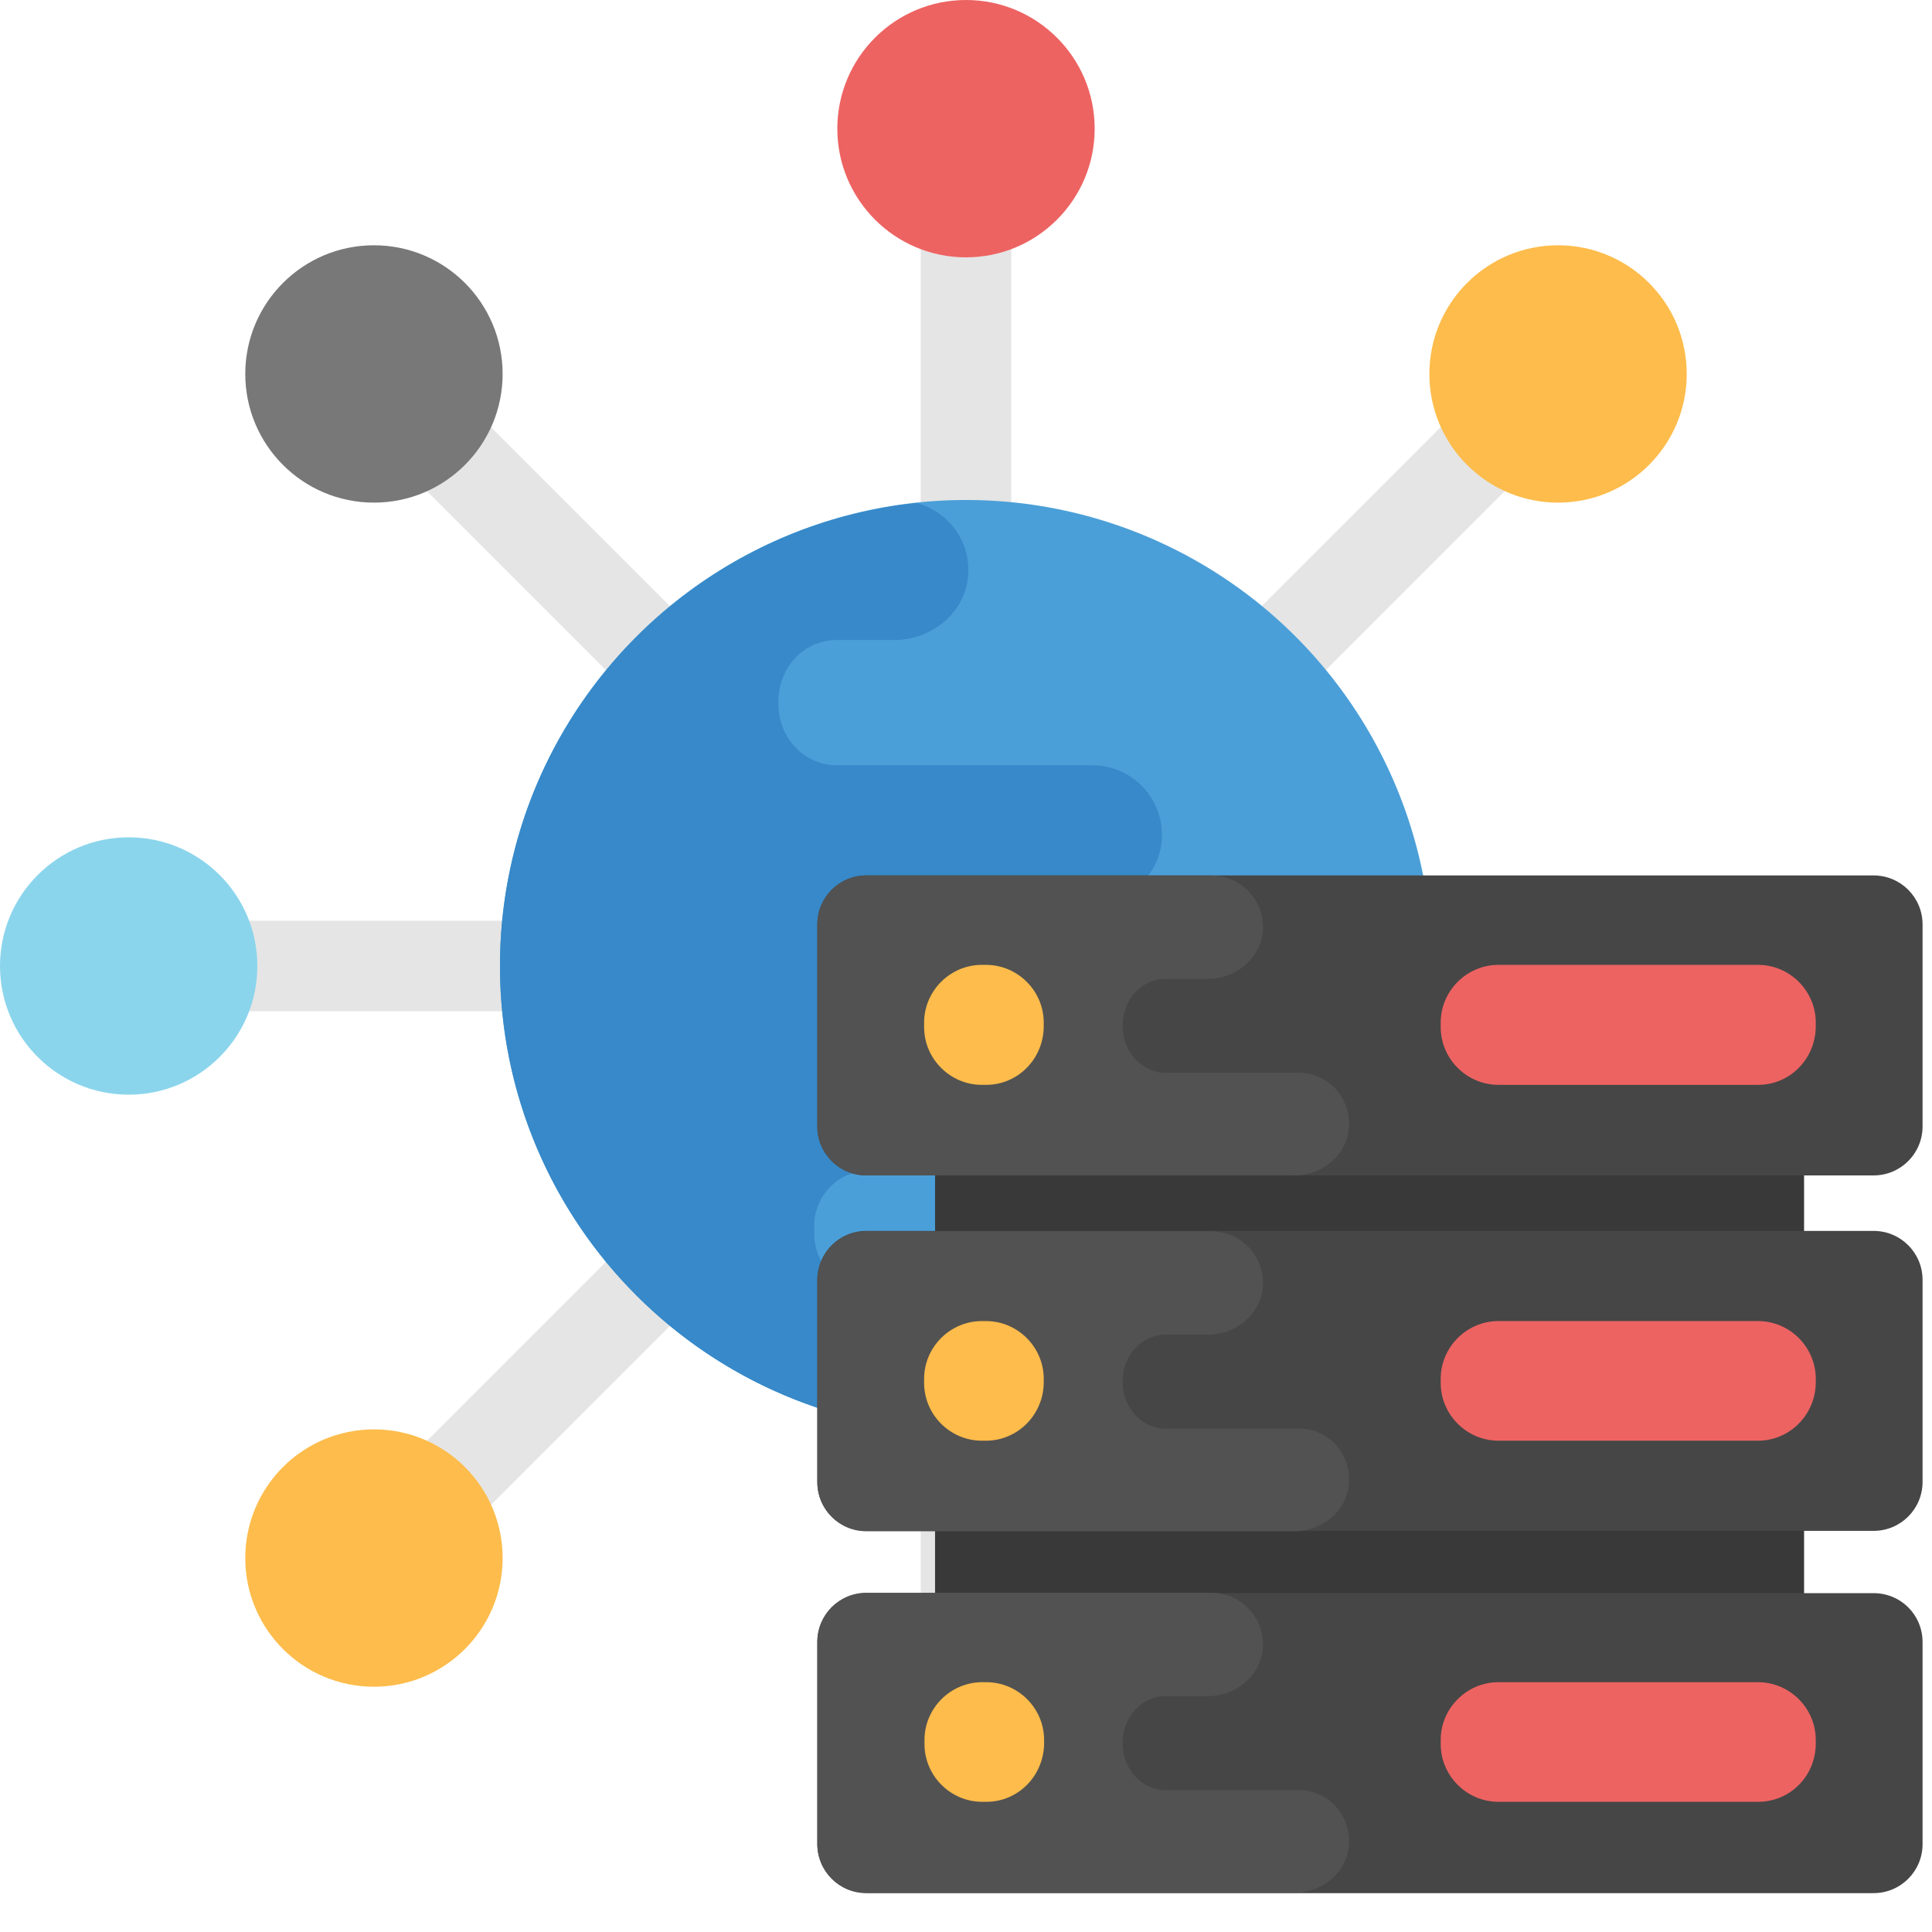 <?xml version="1.0" encoding="utf-8"?>
<!-- Generator: Adobe Illustrator 22.0.1, SVG Export Plug-In . SVG Version: 6.00 Build 0)  -->
<svg version="1.1" id="Capa_1" xmlns="http://www.w3.org/2000/svg" xmlns:xlink="http://www.w3.org/1999/xlink" x="0px" y="0px"
	 viewBox="0 0 512 512" style="enable-background:new 0 0 512 512;" xml:space="preserve">
<style type="text/css">
	.st0{fill:#E5E5E5;}
	.st1{fill:#4B9FD8;}
	.st2{fill:#3789C9;}
	.st3{fill:#ED6362;}
	.st4{fill:#FDBC4B;}
	.st5{fill:#8BD5EC;}
	.st6{fill:#787878;}
	.st7{fill:#383938;}
	.st8{fill:#464646;}
	.st9{fill:#525252;}
</style>
<g>
	<rect x="244" y="34.1" class="st0" width="24" height="443.7"/>
	
		<rect x="34.1" y="244" transform="matrix(0.707 -0.707 0.707 0.707 -106.036 255.997)" class="st0" width="443.8" height="24"/>
	<rect x="34.1" y="244" class="st0" width="443.7" height="24"/>
	
		<rect x="244" y="34.1" transform="matrix(0.707 -0.707 0.707 0.707 -106.04 256.001)" class="st0" width="24" height="443.8"/>
</g>
<circle class="st1" cx="256" cy="256" r="123.5"/>
<path class="st2" d="M254.9,239.8h33.5c10,0,19-7.5,19.5-17.5c0.6-10.7-7.9-19.5-18.5-19.5h-67.6c-8.9,0-15.6-7.5-15.5-16.4
	c0-0.1,0-0.1,0-0.2s0-0.1,0-0.2c-0.1-8.9,6.6-16.4,15.5-16.4h15.3c10,0,19-7.5,19.5-17.5c0.5-9-5.5-16.6-13.7-18.8
	c-62,6.5-110.4,59-110.4,122.7c0,68.2,55.3,123.5,123.5,123.5c10.2,0,18.5-8.3,18.5-18.5s-8.3-18.5-18.5-18.5h-24.7
	c-8.5,0-15.5-7-15.5-15.5v-0.2c0-0.4,0-0.8,0-1.1c-0.5-8.4,6.2-15.5,14.6-15.5H270c10,0,19-7.5,19.5-17.5
	c0.6-10.7-7.9-19.5-18.5-19.5h-16.9c-8.6,0-15.6-7-15.5-15.6v-1.1v-0.2C238.5,247.2,245.9,239.8,254.9,239.8z"/>
<g>
	<circle class="st3" cx="256" cy="34.1" r="34.1"/>
</g>
<g>
	<circle class="st4" cx="412.9" cy="99.1" r="34.1"/>
	<circle class="st4" cx="99.1" cy="412.9" r="34.1"/>
</g>
<g>
	<circle class="st5" cx="34.1" cy="256" r="34.1"/>
</g>
<g>
	<circle class="st6" cx="412.9" cy="412.9" r="34.1"/>
	<circle class="st6" cx="99.1" cy="99.1" r="34.1"/>
</g>
<g>
	<rect x="247.8" y="297" class="st7" width="230.3" height="182.1"/>
	<path class="st8" d="M496.5,422.2H229.6c-7.2,0-13,5.8-13,13v53.5c0,7.2,5.8,13,13,13h266.9c7.2,0,13-5.8,13-13v-53.5
		C509.5,427.9,503.7,422.2,496.5,422.2z"/>
	<path class="st8" d="M496.5,326.2H229.6c-7.2,0-13,5.8-13,13v53.5c0,7.2,5.8,13,13,13h266.9c7.2,0,13-5.8,13-13v-53.5
		C509.5,332,503.7,326.2,496.5,326.2z"/>
	<path class="st3" d="M465.9,381.8h-68.8c-8.4,0-15.3-6.9-15.3-15.3v-1.1c0-8.4,6.9-15.3,15.3-15.3h68.8c8.4,0,15.3,6.9,15.3,15.3
		v1.1C481.1,374.9,474.3,381.8,465.9,381.8z"/>
	<path class="st3" d="M465.9,477.5h-68.8c-8.4,0-15.3-6.9-15.3-15.3v-1.1c0-8.4,6.9-15.3,15.3-15.3h68.8c8.4,0,15.3,6.9,15.3,15.3
		v1.1C481.1,470.8,474.3,477.5,465.9,477.5z"/>
	<path class="st9" d="M357.5,392.8c-0.3,7.5-7.1,13-14.4,13H229.6c-7.2,0-13-5.8-13-13v-53.5c0-7.2,5.8-13,13-13h91.3
		c7.9,0,14.1,6.4,13.8,14.4c-0.4,7.4-7.1,13-14.5,13h-11.3c-6.4,0-11.4,5.6-11.4,12.3c0,0.1,0,0.1,0,0.2v0.1c0,6.6,5,12.3,11.4,12.3
		h35C351.6,378.3,357.9,384.8,357.5,392.8z"/>
	<path class="st9" d="M357.5,488.6c-0.3,7.5-7.1,13-14.4,13H229.6c-7.2,0-13-5.8-13-13v-53.5c0-7.2,5.8-13,13-13h91.3
		c7.9,0,14.1,6.4,13.8,14.4c-0.4,7.4-7.1,13-14.5,13h-11.3c-6.4,0-11.4,5.6-11.4,12.3c0,0.1,0,0.1,0,0.2v0.1c0,6.6,5,12.3,11.4,12.3
		h35C351.6,474.2,357.9,480.7,357.5,488.6z"/>
	<path class="st4" d="M261.4,477.5h-1.1c-8.4,0-15.3-6.9-15.3-15.3v-1.1c0-8.4,6.9-15.3,15.3-15.3h1.1c8.4,0,15.3,6.9,15.3,15.3v1.1
		C276.5,470.8,269.7,477.5,261.4,477.5z"/>
	<path class="st4" d="M261.3,381.8h-1.1c-8.4,0-15.3-6.9-15.3-15.3v-1.1c0-8.4,6.9-15.3,15.3-15.3h1.1c8.4,0,15.3,6.9,15.3,15.3v1.1
		C276.5,374.9,269.7,381.8,261.3,381.8z"/>
	<path class="st8" d="M496.5,232H229.6c-7.2,0-13,5.8-13,13v53.5c0,7.2,5.8,13,13,13h266.9c7.2,0,13-5.8,13-13V245
		C509.5,237.8,503.7,232,496.5,232z"/>
	<path class="st3" d="M465.9,287.5h-68.8c-8.4,0-15.3-6.9-15.3-15.3V271c0-8.4,6.9-15.3,15.3-15.3h68.8c8.4,0,15.3,6.9,15.3,15.3
		v1.1C481.1,280.7,474.3,287.5,465.9,287.5z"/>
	<path class="st9" d="M357.5,298.5c-0.3,7.5-7.1,13-14.4,13H229.6c-7.2,0-13-5.8-13-13V245c0-7.2,5.8-13,13-13h91.3
		c7.9,0,14.1,6.4,13.8,14.4c-0.4,7.4-7.1,13-14.5,13h-11.3c-6.4,0-11.4,5.6-11.4,12.3c0,0.1,0,0.1,0,0.2v0.1c0,6.6,5,12.3,11.4,12.3
		h35C351.6,284.1,357.9,290.6,357.5,298.5z"/>
	<path class="st4" d="M261.3,287.5h-1.1c-8.4,0-15.3-6.9-15.3-15.3V271c0-8.4,6.9-15.3,15.3-15.3h1.1c8.4,0,15.3,6.9,15.3,15.3v1.1
		C276.5,280.7,269.7,287.5,261.3,287.5z"/>
</g>
</svg>
